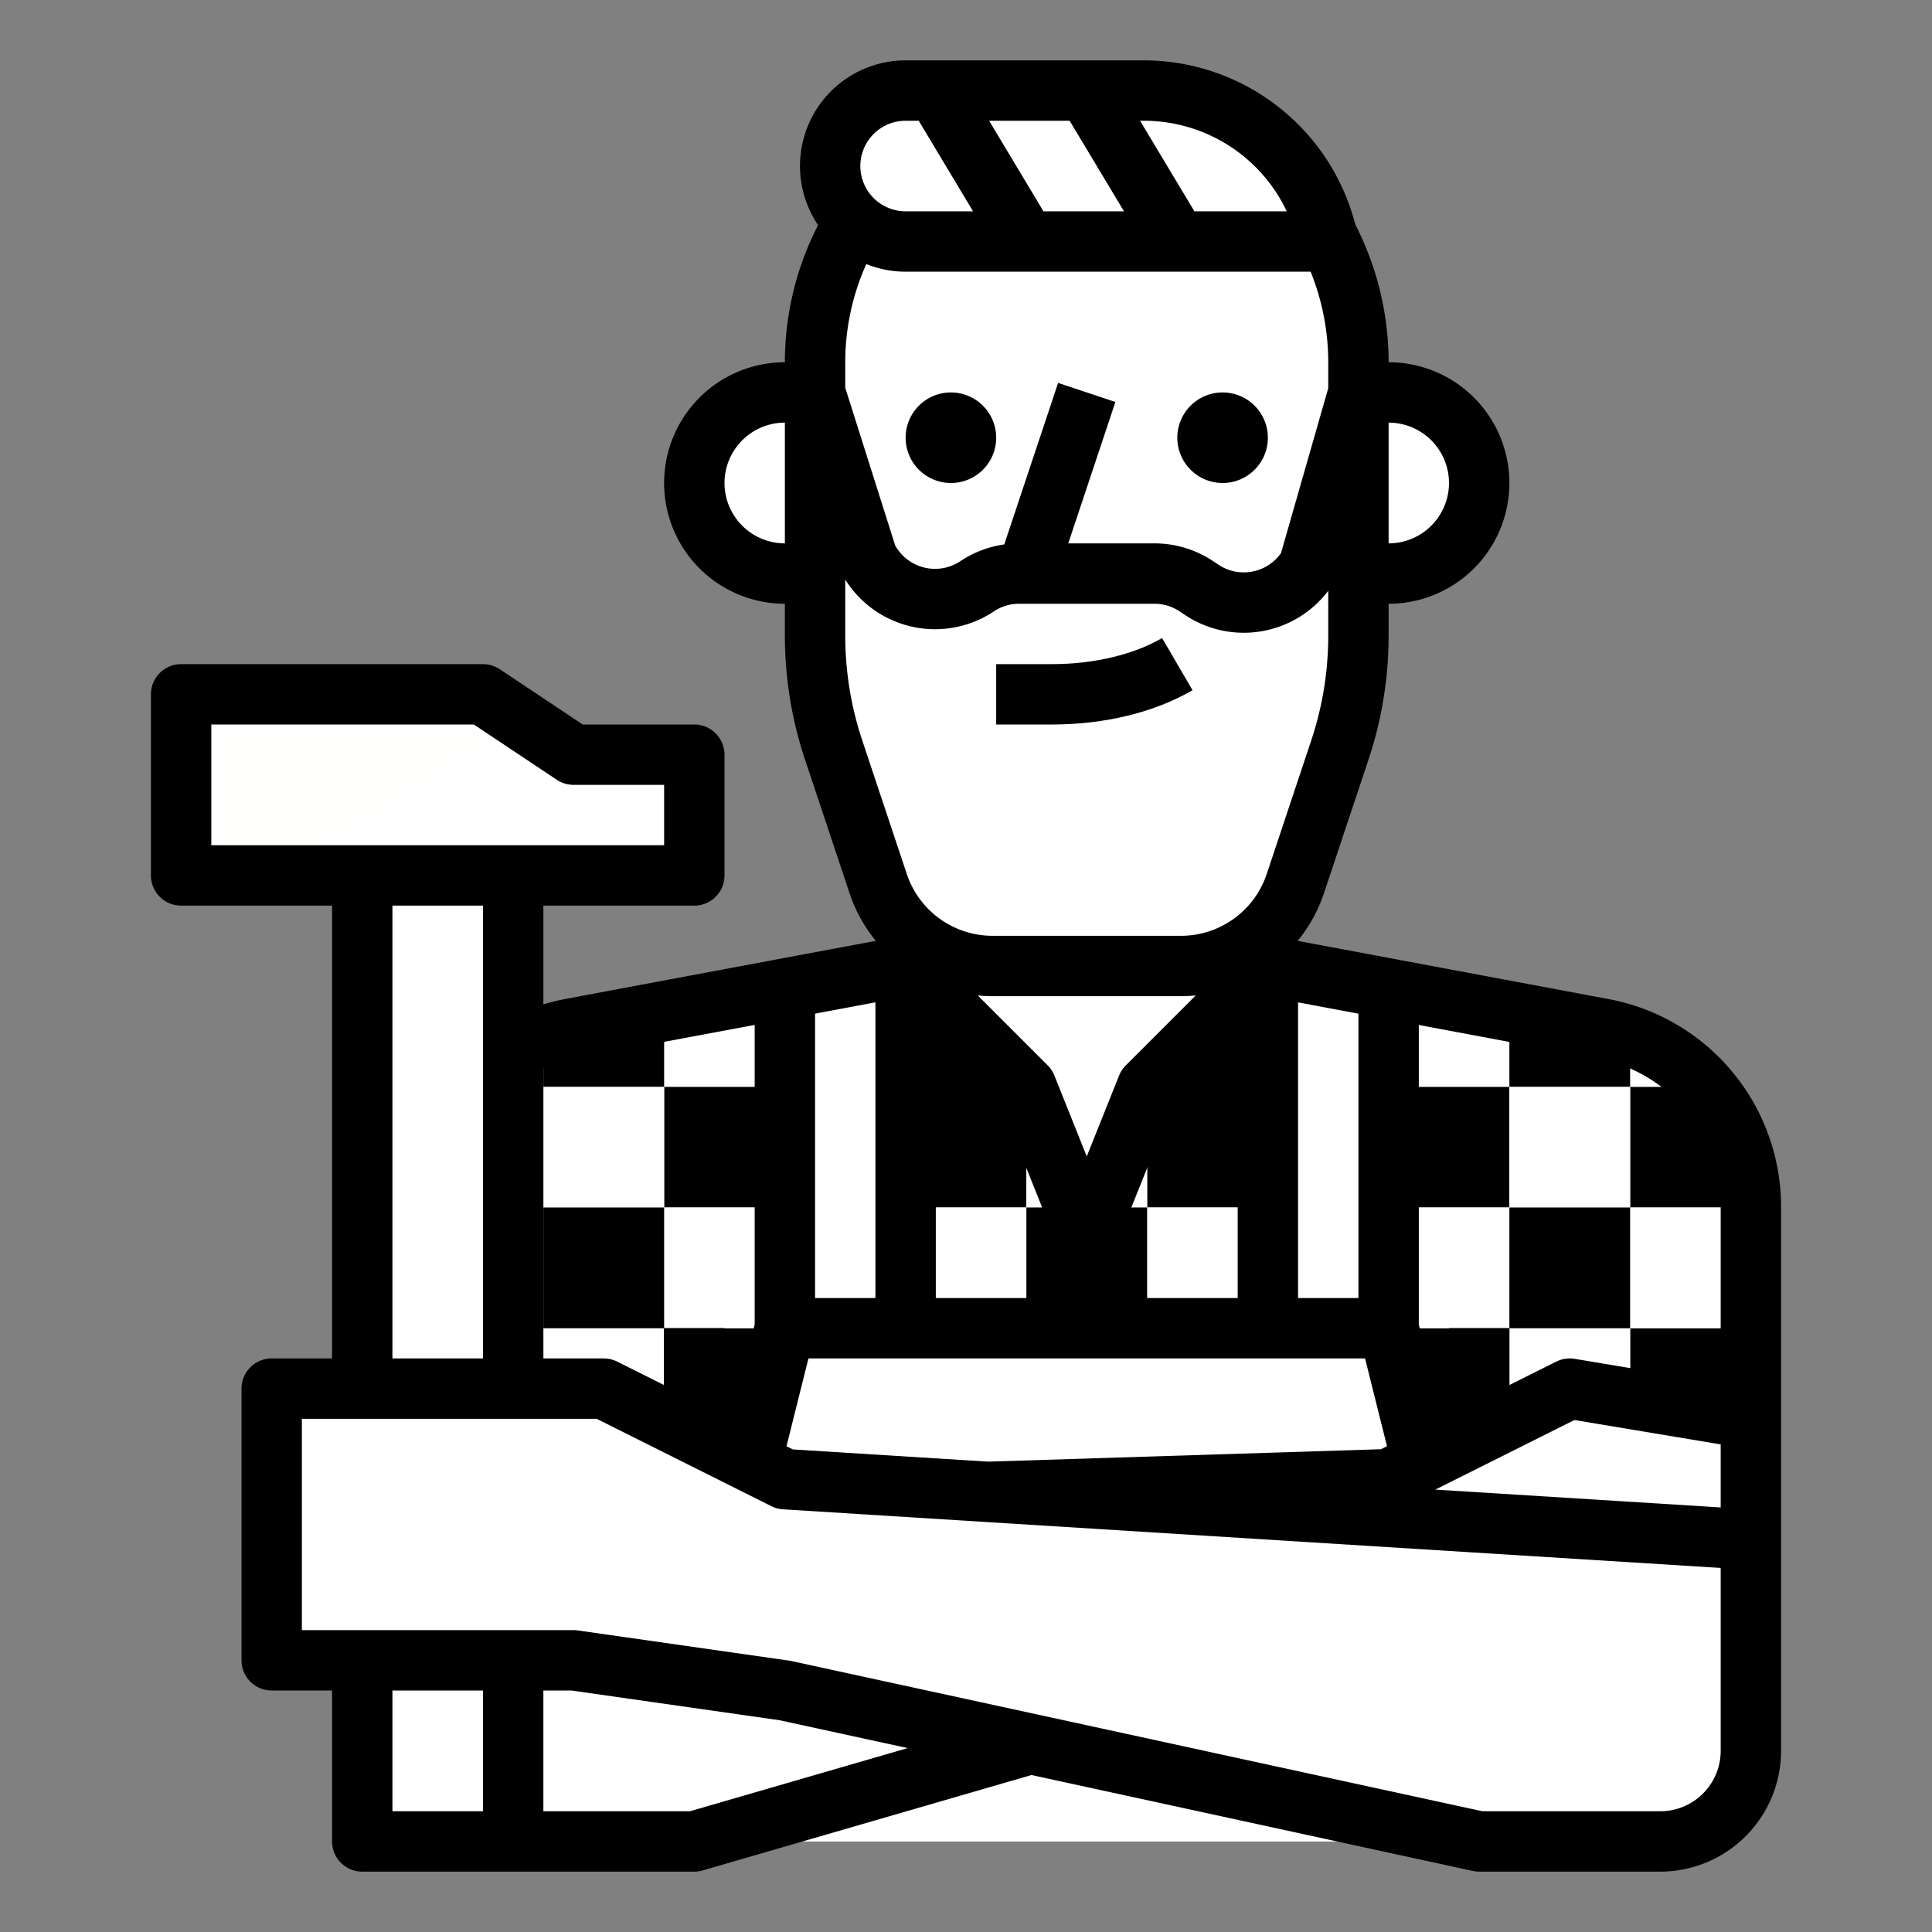 <?xml version="1.0"?>
<svg xmlns="http://www.w3.org/2000/svg" height="512px" viewBox="0 0 512 512" width="512px" class=""><rect x="0" y="0" width="512" height="512" fill="#808080" stroke="none"/><g><g id="Filled_outline" data-name="Filled outline"><path d="m464 319.83v128.17h-352v-128.16a47.966 47.966 0 0 1 39.13-47.17c31.2-5.85 71.73-13.45 84.69-15.89l4.18-.78v-72h96v72l4.18.78 84.67 15.88a47.992 47.992 0 0 1 39.15 47.17z" fill="#fec9a3" data-original="#FEC9A3" class="" data-old_color="#fec9a3" style="fill:#FFFFFF"/><path d="m340.18 256.78a31.976 31.976 0 0 1 -27.24 15.22h-49.88a31.976 31.976 0 0 1 -27.24-15.22l4.18-.78v-72h96v72z" fill="#fec093" data-original="#FEC093" class="" data-old_color="#fec093" style="fill:#FFFFFF"/><path d="m464 319.837v128.163h-352v-128.163a47.939 47.939 0 0 1 39.13-47.17c7.89-1.479 16.38-3.069 24.87-4.669 11.11-2.081 22.23-4.161 32-6 18.37-3.44 32-6 32-6l32 32 12.8 32 3.2 8 3.2-8 12.8-31.998 32-32 64 12 24.85 4.659a48.333 48.333 0 0 1 7.15 1.921 48.014 48.014 0 0 1 32 45.259z" fill="#f35244" data-original="#F35244" class="" data-old_color="#f35244" style="fill:#FFFFFF"/><path d="m240 287.998h32v32h-32z" fill="#d93e30" data-original="#D93E30" class="" data-old_color="#d93e30" style="fill:#000000"/><path d="m144 288v32h-32v-.161a47.864 47.864 0 0 1 12.08-31.839z" fill="#d93e30" data-original="#D93E30" class="" data-old_color="#d93e30" style="fill:#000000"/><path d="m176 287.998h32v32h-32z" fill="#d93e30" data-original="#D93E30" class="" data-old_color="#d93e30" style="fill:#000000"/><path d="m368 287.998h32v32h-32z" fill="#d93e30" data-original="#D93E30" class="" data-old_color="#d93e30" style="fill:#000000"/><path d="m304 287.998h32v32h-32z" fill="#d93e30" data-original="#D93E30" class="" data-old_color="#d93e30" style="fill:#000000"/><path d="m464 319.837v.163h-32v-32h19.92a47.9 47.9 0 0 1 12.08 31.837z" fill="#d93e30" data-original="#D93E30" class="" data-old_color="#d93e30" style="fill:#000000"/><path d="m272 287.998h-32v-32z" fill="#ea4a3b" data-original="#EA4A3B" class="" data-old_color="#ea4a3b" style="fill:#FFFFFF"/><path d="m144 274.578v13.422h-19.92a47.787 47.787 0 0 1 19.92-13.422z" fill="#ea4a3b" data-original="#EA4A3B" class="" data-old_color="#ea4a3b" style="fill:#FFFFFF"/><path d="m336 255.998v32h-32z" fill="#ea4a3b" data-original="#EA4A3B" class="" data-old_color="#ea4a3b" style="fill:#FFFFFF"/><path d="m451.92 288h-19.92v-13.42a47.787 47.787 0 0 1 19.92 13.42z" fill="#ea4a3b" data-original="#EA4A3B" class="" data-old_color="#ea4a3b" style="fill:#FFFFFF"/><path d="m208 262v26h-32v-20c11.11-2.083 22.23-4.163 32-6z" fill="#ea4a3b" data-original="#EA4A3B" class="" data-old_color="#ea4a3b" style="fill:#FFFFFF"/><path d="m400 267.998v20h-32v-26z" fill="#ea4a3b" data-original="#EA4A3B" class="" data-old_color="#ea4a3b" style="fill:#FFFFFF"/><path d="m368 351.998h32v32h-32z" fill="#d93e30" data-original="#D93E30" class="" data-old_color="#d93e30" style="fill:#000000"/><path d="m176 351.998h32v32h-32z" fill="#d93e30" data-original="#D93E30" class="" data-old_color="#d93e30" style="fill:#000000"/><path d="m432 351.998h32v32h-32z" fill="#d93e30" data-original="#D93E30" class="" data-old_color="#d93e30" style="fill:#000000"/><path d="m240 351.998h32v32h-32z" fill="#d93e30" data-original="#D93E30" class="" data-old_color="#d93e30" style="fill:#000000"/><path d="m112 351.998h32v32h-32z" fill="#d93e30" data-original="#D93E30" class="" data-old_color="#d93e30" style="fill:#000000"/><path d="m304 351.998h32v32h-32z" fill="#d93e30" data-original="#D93E30" class="" data-old_color="#d93e30" style="fill:#000000"/><path d="m368 319.998h32v32h-32z" fill="#ea4a3b" data-original="#EA4A3B" class="" data-old_color="#ea4a3b" style="fill:#FFFFFF"/><path d="m304 319.998h32v32h-32z" fill="#ea4a3b" data-original="#EA4A3B" class="" data-old_color="#ea4a3b" style="fill:#FFFFFF"/><path d="m240 319.998h32v32h-32z" fill="#ea4a3b" data-original="#EA4A3B" class="" data-old_color="#ea4a3b" style="fill:#FFFFFF"/><path d="m176 319.998h32v32h-32z" fill="#ea4a3b" data-original="#EA4A3B" class="" data-old_color="#ea4a3b" style="fill:#FFFFFF"/><path d="m112 319.998h32v32h-32z" fill="#ea4a3b" data-original="#EA4A3B" class="" data-old_color="#ea4a3b" style="fill:#FFFFFF"/><path d="m432 319.998h32v32h-32z" fill="#ea4a3b" data-original="#EA4A3B" class="" data-old_color="#ea4a3b" style="fill:#FFFFFF"/><path d="m368 415.998h32v32h-32z" fill="#d93e30" data-original="#D93E30" class="" data-old_color="#d93e30" style="fill:#000000"/><path d="m240 415.998h32v32h-32z" fill="#d93e30" data-original="#D93E30" class="" data-old_color="#d93e30" style="fill:#000000"/><path d="m112 415.998h32v32h-32z" fill="#d93e30" data-original="#D93E30" class="" data-old_color="#d93e30" style="fill:#000000"/><path d="m176 415.998h32v32h-32z" fill="#d93e30" data-original="#D93E30" class="" data-old_color="#d93e30" style="fill:#000000"/><path d="m432 415.998h32v32h-32z" fill="#d93e30" data-original="#D93E30" class="" data-old_color="#d93e30" style="fill:#000000"/><path d="m304 415.998h32v32h-32z" fill="#d93e30" data-original="#D93E30" class="" data-old_color="#d93e30" style="fill:#000000"/><g fill="#ea4a3b"><path d="m304 383.998h32v32h-32z" data-original="#EA4A3B" class="" data-old_color="#EA4A3B" style="fill:#FFFFFF"/><path d="m368 383.998h32v32h-32z" data-original="#EA4A3B" class="" data-old_color="#EA4A3B" style="fill:#FFFFFF"/><path d="m112 383.998h32v32h-32z" data-original="#EA4A3B" class="" data-old_color="#EA4A3B" style="fill:#FFFFFF"/><path d="m240 383.998h32v32h-32z" data-original="#EA4A3B" class="" data-old_color="#EA4A3B" style="fill:#FFFFFF"/><path d="m176 383.998h32v32h-32z" data-original="#EA4A3B" class="" data-old_color="#EA4A3B" style="fill:#FFFFFF"/><path d="m432 383.998h32v32h-32z" data-original="#EA4A3B" class="" data-old_color="#EA4A3B" style="fill:#FFFFFF"/><path d="m208 287.998h32v32h-32z" data-original="#EA4A3B" class="" data-old_color="#EA4A3B" style="fill:#FFFFFF"/></g><path d="m240 256v32h-32v-26c18.37-3.442 32-6 32-6z" fill="#fc685b" data-original="#FC685B" class="" data-old_color="#fc685b" style="fill:#000000"/><path d="m208 351.998h32v32h-32z" fill="#ea4a3b" data-original="#EA4A3B" class="" data-old_color="#ea4a3b" style="fill:#FFFFFF"/><path d="m208 319.998h32v32h-32z" fill="#fc685b" data-original="#FC685B" class="" data-old_color="#fc685b" style="fill:#000000"/><path d="m208 415.998h32v32h-32z" fill="#ea4a3b" data-original="#EA4A3B" class="" data-old_color="#ea4a3b" style="fill:#FFFFFF"/><path d="m208 383.998h32v32h-32z" fill="#fc685b" data-original="#FC685B" class="" data-old_color="#fc685b" style="fill:#000000"/><path d="m272 287.998 12.8 32h-12.8z" fill="#ea4a3b" data-original="#EA4A3B" class="" data-old_color="#ea4a3b" style="fill:#FFFFFF"/><path d="m304 287.998v32h-12.8z" fill="#ea4a3b" data-original="#EA4A3B" class="" data-old_color="#ea4a3b" style="fill:#FFFFFF"/><path d="m272 351.998h32v32h-32z" fill="#ea4a3b" data-original="#EA4A3B" class="" data-old_color="#ea4a3b" style="fill:#FFFFFF"/><path d="m304 319.998v32h-32v-32h12.8l3.2 8 3.2-8z" fill="#fc685b" data-original="#FC685B" class="" data-old_color="#fc685b" style="fill:#000000"/><path d="m272 415.998h32v32h-32z" fill="#ea4a3b" data-original="#EA4A3B" class="" data-old_color="#ea4a3b" style="fill:#FFFFFF"/><path d="m272 383.998h32v32h-32z" fill="#fc685b" data-original="#FC685B" class="" data-old_color="#fc685b" style="fill:#000000"/><path d="m336 287.998h32v32h-32z" fill="#ea4a3b" data-original="#EA4A3B" class="" data-old_color="#ea4a3b" style="fill:#FFFFFF"/><path d="m368 261.998v26h-32v-32z" fill="#fc685b" data-original="#FC685B" class="" data-old_color="#fc685b" style="fill:#000000"/><path d="m336 351.998h32v32h-32z" fill="#ea4a3b" data-original="#EA4A3B" class="" data-old_color="#ea4a3b" style="fill:#FFFFFF"/><path d="m336 319.998h32v32h-32z" fill="#fc685b" data-original="#FC685B" class="" data-old_color="#fc685b" style="fill:#000000"/><path d="m336 415.998h32v32h-32z" fill="#ea4a3b" data-original="#EA4A3B" class="" data-old_color="#ea4a3b" style="fill:#FFFFFF"/><path d="m336 383.998h32v32h-32z" fill="#fc685b" data-original="#FC685B" class="" data-old_color="#fc685b" style="fill:#000000"/><path d="m400 287.998h32v32h-32z" fill="#ea4a3b" data-original="#EA4A3B" class="" data-old_color="#ea4a3b" style="fill:#FFFFFF"/><path d="m432 274.578v13.422h-32v-20l24.85 4.659a48.333 48.333 0 0 1 7.15 1.919z" fill="#fc685b" data-original="#FC685B" class="" data-old_color="#fc685b" style="fill:#000000"/><path d="m400 351.998h32v32h-32z" fill="#ea4a3b" data-original="#EA4A3B" class="" data-old_color="#ea4a3b" style="fill:#FFFFFF"/><path d="m400 319.998h32v32h-32z" fill="#fc685b" data-original="#FC685B" class="" data-old_color="#fc685b" style="fill:#000000"/><path d="m400 415.998h32v32h-32z" fill="#ea4a3b" data-original="#EA4A3B" class="" data-old_color="#ea4a3b" style="fill:#FFFFFF"/><path d="m400 383.998h32v32h-32z" fill="#fc685b" data-original="#FC685B" class="" data-old_color="#fc685b" style="fill:#000000"/><path d="m144 287.998h32v32h-32z" fill="#ea4a3b" data-original="#EA4A3B" class="" data-old_color="#ea4a3b" style="fill:#FFFFFF"/><path d="m176 268v20h-32v-13.42a47.931 47.931 0 0 1 7.13-1.911c7.89-1.481 16.38-3.069 24.87-4.669z" fill="#fc685b" data-original="#FC685B" class="" data-old_color="#fc685b" style="fill:#000000"/><path d="m144 351.998h32v32h-32z" fill="#ea4a3b" data-original="#EA4A3B" class="" data-old_color="#ea4a3b" style="fill:#FFFFFF"/><path d="m144 319.998h32v32h-32z" fill="#fc685b" data-original="#FC685B" class="" data-old_color="#fc685b" style="fill:#000000"/><path d="m144 415.998h32v32h-32z" fill="#ea4a3b" data-original="#EA4A3B" class="" data-old_color="#ea4a3b" style="fill:#FFFFFF"/><path d="m144 383.998h32v32h-32z" fill="#fc685b" data-original="#FC685B" class="" data-old_color="#fc685b" style="fill:#000000"/><path d="m368 352v-90l-32-6v96h-96v-96l-32 6v90l-24 96v40h208v-40z" fill="#3d4d63" data-original="#3D4D63" class="" data-old_color="#3d4d63" style="fill:#FFFFFF"/><path d="m368 322.142a424.923 424.923 0 0 1 -184 157.628v8.23h208v-40l-24-96z" fill="#374559" data-original="#374559" class="" data-old_color="#374559" style="fill:#FFFFFF"/><path d="m272 287.998-32-32v56z" fill="#fc685b" data-original="#FC685B" class="" data-old_color="#fc685b" style="fill:#000000"/><path d="m304 287.998 32-32v56z" fill="#fc685b" data-original="#FC685B" class="" data-old_color="#fc685b" style="fill:#000000"/><path d="m360 104h8a24 24 0 0 1 24 24 24 24 0 0 1 -24 24h-8a0 0 0 0 1 0 0v-48a0 0 0 0 1 0 0z" fill="#fec093" data-original="#FEC093" class="" data-old_color="#fec093" style="fill:#FFFFFF"/><path d="m216 104h-8a24.071 24.071 0 0 0 -24 24 24.071 24.071 0 0 0 24 24h8.48" fill="#fec093" data-original="#FEC093" class="" data-old_color="#fec093" style="fill:#FFFFFF"/><path d="m360 96v56a72 72 0 0 1 -144 0v-56a72 72 0 0 1 144 0z" fill="#fec9a3" data-original="#FEC9A3" class="" data-old_color="#fec9a3" style="fill:#FFFFFF"/><path d="m360 96v56a71.993 71.993 0 0 1 -39.66 64.339 71.646 71.646 0 0 0 7.66-32.339v-88a72.059 72.059 0 0 0 -56-70.22 72.715 72.715 0 0 1 16-1.78 72 72 0 0 1 72 72z" fill="#fec093" data-original="#FEC093" class="" data-old_color="#fec093" style="fill:#FFFFFF"/><path d="m352 64h-112a20 20 0 0 1 -20-20 20 20 0 0 1 20-20h63.208a49.758 49.758 0 0 1 48.792 40z" fill="#7a432a" data-original="#7A432A" class="" style="fill:#FFFFFF" data-old_color="#7a432a"/><path d="m176 351.998h16v96h-16z" fill="#d93e30" data-original="#D93E30" class="" data-old_color="#d93e30" style="fill:#000000"/><path d="m384 351.998h16v96h-16z" fill="#d93e30" data-original="#D93E30" class="" data-old_color="#d93e30" style="fill:#000000"/><path d="m368 392-256 8v64a24 24 0 0 0 24 24h48l184-53.455 56-10.545 40 16v-64l-48-8z" fill="#feb784" data-original="#FEB784" class="" data-old_color="#feb784" style="fill:#FFFFFF"/><path d="m96 232h40v256h-40z" fill="#95573a" data-original="#95573A" class="" style="fill:#FFFFFF" data-old_color="#95573a"/><path d="m184 232h-136v-48h80l24 16h32z" fill="#e0e0de" data-original="#E0E0DE" class="" data-old_color="#e0e0de" style="fill:#FFFFFE"/><path d="m138.286 190.857-64.286 41.143h110v-32h-32z" fill="#d6d6d4" data-original="#D6D6D4" class="" data-old_color="#d6d6d4" style="fill:#FFFFFF"/><path d="m96 232h40v24h-40z" fill="#82462a" data-original="#82462A" class="" style="fill:#FFFFFF" data-old_color="#82462a"/><path d="m208 392 256 16v56a24 24 0 0 1 -24 24h-48l-184-40-56-8h-80v-72h88z" fill="#fec9a3" data-original="#FEC9A3" class="" data-old_color="#fec9a3" style="fill:#FFFFFF"/><path d="m312.935 256h-49.871a32 32 0 0 1 -30.358-21.881l-11.78-35.341a95.99 95.99 0 0 1 -4.926-30.359v-64.419l13.821 43.642a20.093 20.093 0 0 0 29.117 7.732 20.1 20.1 0 0 1 11.145-3.374h35.833a20.1 20.1 0 0 1 11.146 3.374l1.4.937a20.093 20.093 0 0 0 28.374-6.381l13.164-45.93v64.421a95.973 95.973 0 0 1 -4.927 30.358l-11.78 35.34a32 32 0 0 1 -30.358 21.881z" fill="#7a432a" data-original="#7A432A" class="" style="fill:#FFFFFF" data-old_color="#7a432a"/><path d="m426.351 264.776-82.351-15.416v-.151a40 40 0 0 0 6.883-12.561l11.78-35.338a103.832 103.832 0 0 0 5.337-32.889v-8.421a32 32 0 0 0 0-64 80.212 80.212 0 0 0 -8.844-36.551 57.924 57.924 0 0 0 -55.948-43.449h-63.208a27.988 27.988 0 0 0 -23.2 43.654 79.524 79.524 0 0 0 -8.8 36.346 32 32 0 1 0 0 64v8.425a103.8 103.8 0 0 0 5.337 32.887l11.78 35.34a39.977 39.977 0 0 0 6.883 12.558v.146c-17.941 3.354-67.6 12.639-82.382 15.426a57.774 57.774 0 0 0 -5.618 1.38v-26.162h40a8 8 0 0 0 8-8v-32a8 8 0 0 0 -8-8h-29.578l-21.985-14.656a8 8 0 0 0 -4.437-1.344h-80a8 8 0 0 0 -8 8v48a8 8 0 0 0 8 8h40v120h-16a8 8 0 0 0 -8 8v72a8 8 0 0 0 8 8h16v40a8 8 0 0 0 8 8h88a7.968 7.968 0 0 0 2.229-.317l87.132-25.283 116.939 25.42a8.023 8.023 0 0 0 1.7.18h48a32.037 32.037 0 0 0 32-32v-144.16a56.018 56.018 0 0 0 -45.649-55.064zm-130.351 79.224v-14.46l11.551-28.877 20.449 15.337v28zm-48-28 20.449-15.337 11.551 28.877v14.46h-32zm0-40.687 11.821 11.822-11.821 8.865zm80 20.687-11.821-8.865 11.821-11.822zm-29.657-13.657a7.99 7.99 0 0 0 -1.764 2.689h-.007l-8.572 21.427-8.572-21.43h-.007a7.99 7.99 0 0 0 -1.764-2.689l-18.545-18.54c1.3.129 2.621.2 3.952.2h49.872c1.331 0 2.648-.073 3.952-.2zm-66.343 29.657v32h-16v-75.375l16-2.991zm-17.754 48h147.508l5.814 23.257-1.591.8-104.122 3.293-51.732-3.233-1.695-.847zm203 16.318 38.754 6.459v16.71l-75.632-4.727zm38.754-56.478v46.716l-38.685-6.448a8.025 8.025 0 0 0 -4.893.737l-12.422 6.211v-15.056h-16v23.044l-1.772.881-6.228-24.91v-79.387l47.407 8.875a40.01 40.01 0 0 1 32.593 39.337zm-96-51.208v75.368h-16v-78.363zm24-140.632a16.018 16.018 0 0 1 -16 16v-32a16.018 16.018 0 0 1 16 16zm-36.673-56a64.233 64.233 0 0 1 4.673 24v6.877l-12.523 43.712a12.093 12.093 0 0 1 -16.574 3.065l-1.4-.934a27.992 27.992 0 0 0 -15.587-4.72h-22.816l12.489-37.47-15.178-5.06-14.271 42.812a27.98 27.98 0 0 0 -11.639 4.437 12.1 12.1 0 0 1 -17.267-4.165l-13.234-41.79v-6.764a63.522 63.522 0 0 1 5.58-26.019 27.828 27.828 0 0 0 10.42 2.019zm-70.8-16-14.4-24h21.34l14.4 24zm64.473 0h-24.47l-14.4-24h1.078a41.9 41.9 0 0 1 37.792 24zm-101-24h3.47l14.4 24h-17.87a12 12 0 0 1 0-24zm-48 96a16.019 16.019 0 0 1 16-16v32a16.019 16.019 0 0 1 -16-16zm32 40.425v-14.831a28.094 28.094 0 0 0 39.376 8.437 12.05 12.05 0 0 1 6.707-2.031h35.833a12.049 12.049 0 0 1 6.709 2.032l1.4.936a28.1 28.1 0 0 0 37.975-6.398v11.851a87.856 87.856 0 0 1 -4.516 27.828l-11.78 35.34a23.97 23.97 0 0 1 -22.768 16.411h-49.872a23.97 23.97 0 0 1 -22.764-16.411l-11.784-35.339a87.865 87.865 0 0 1 -4.516-27.828zm-71.4 112.075c8.481-1.6 28.5-5.348 47.4-8.883v79.4l-6.232 24.928-1.768-.886v-23.059h-16v15.059l-12.422-6.211a7.994 7.994 0 0 0 -3.578-.848h-16v-76.843a40.647 40.647 0 0 1 8.6-2.657zm-96.6-88.5h69.578l21.984 14.656a8 8 0 0 0 4.438 1.344h24v16h-120zm48 48h24v120h-24zm0 240v-32h24v32zm78.863 0h-38.863v-32h7.432l55.151 7.879 33.958 7.383zm273.137-16a16.019 16.019 0 0 1 -16 16h-47.141l-183.159-39.817c-.189-.041-.378-.076-.569-.1l-56-8a8.072 8.072 0 0 0 -1.131-.083h-72v-56h78.111l46.311 23.155a7.987 7.987 0 0 0 3.079.829l53.859 3.367v.006h.109l194.531 12.162z" data-original="#000000" class="active-path" style="fill:#000000" data-old_color="#000000"/><path d="m252 128a12 12 0 1 0 -12-12 12.013 12.013 0 0 0 12 12z" data-original="#000000" class="active-path" style="fill:#000000" data-old_color="#000000"/><path d="m324 128a12 12 0 1 0 -12-12 12.013 12.013 0 0 0 12 12z" data-original="#000000" class="active-path" style="fill:#000000" data-old_color="#000000"/><path d="m278.891 192c13.9 0 27.091-3.229 37.14-9.09l-8.062-13.82c-7.529 4.391-18.127 6.91-29.078 6.91h-14.891v16z" data-original="#000000" class="active-path" style="fill:#000000" data-old_color="#000000"/></g></g> </svg>
